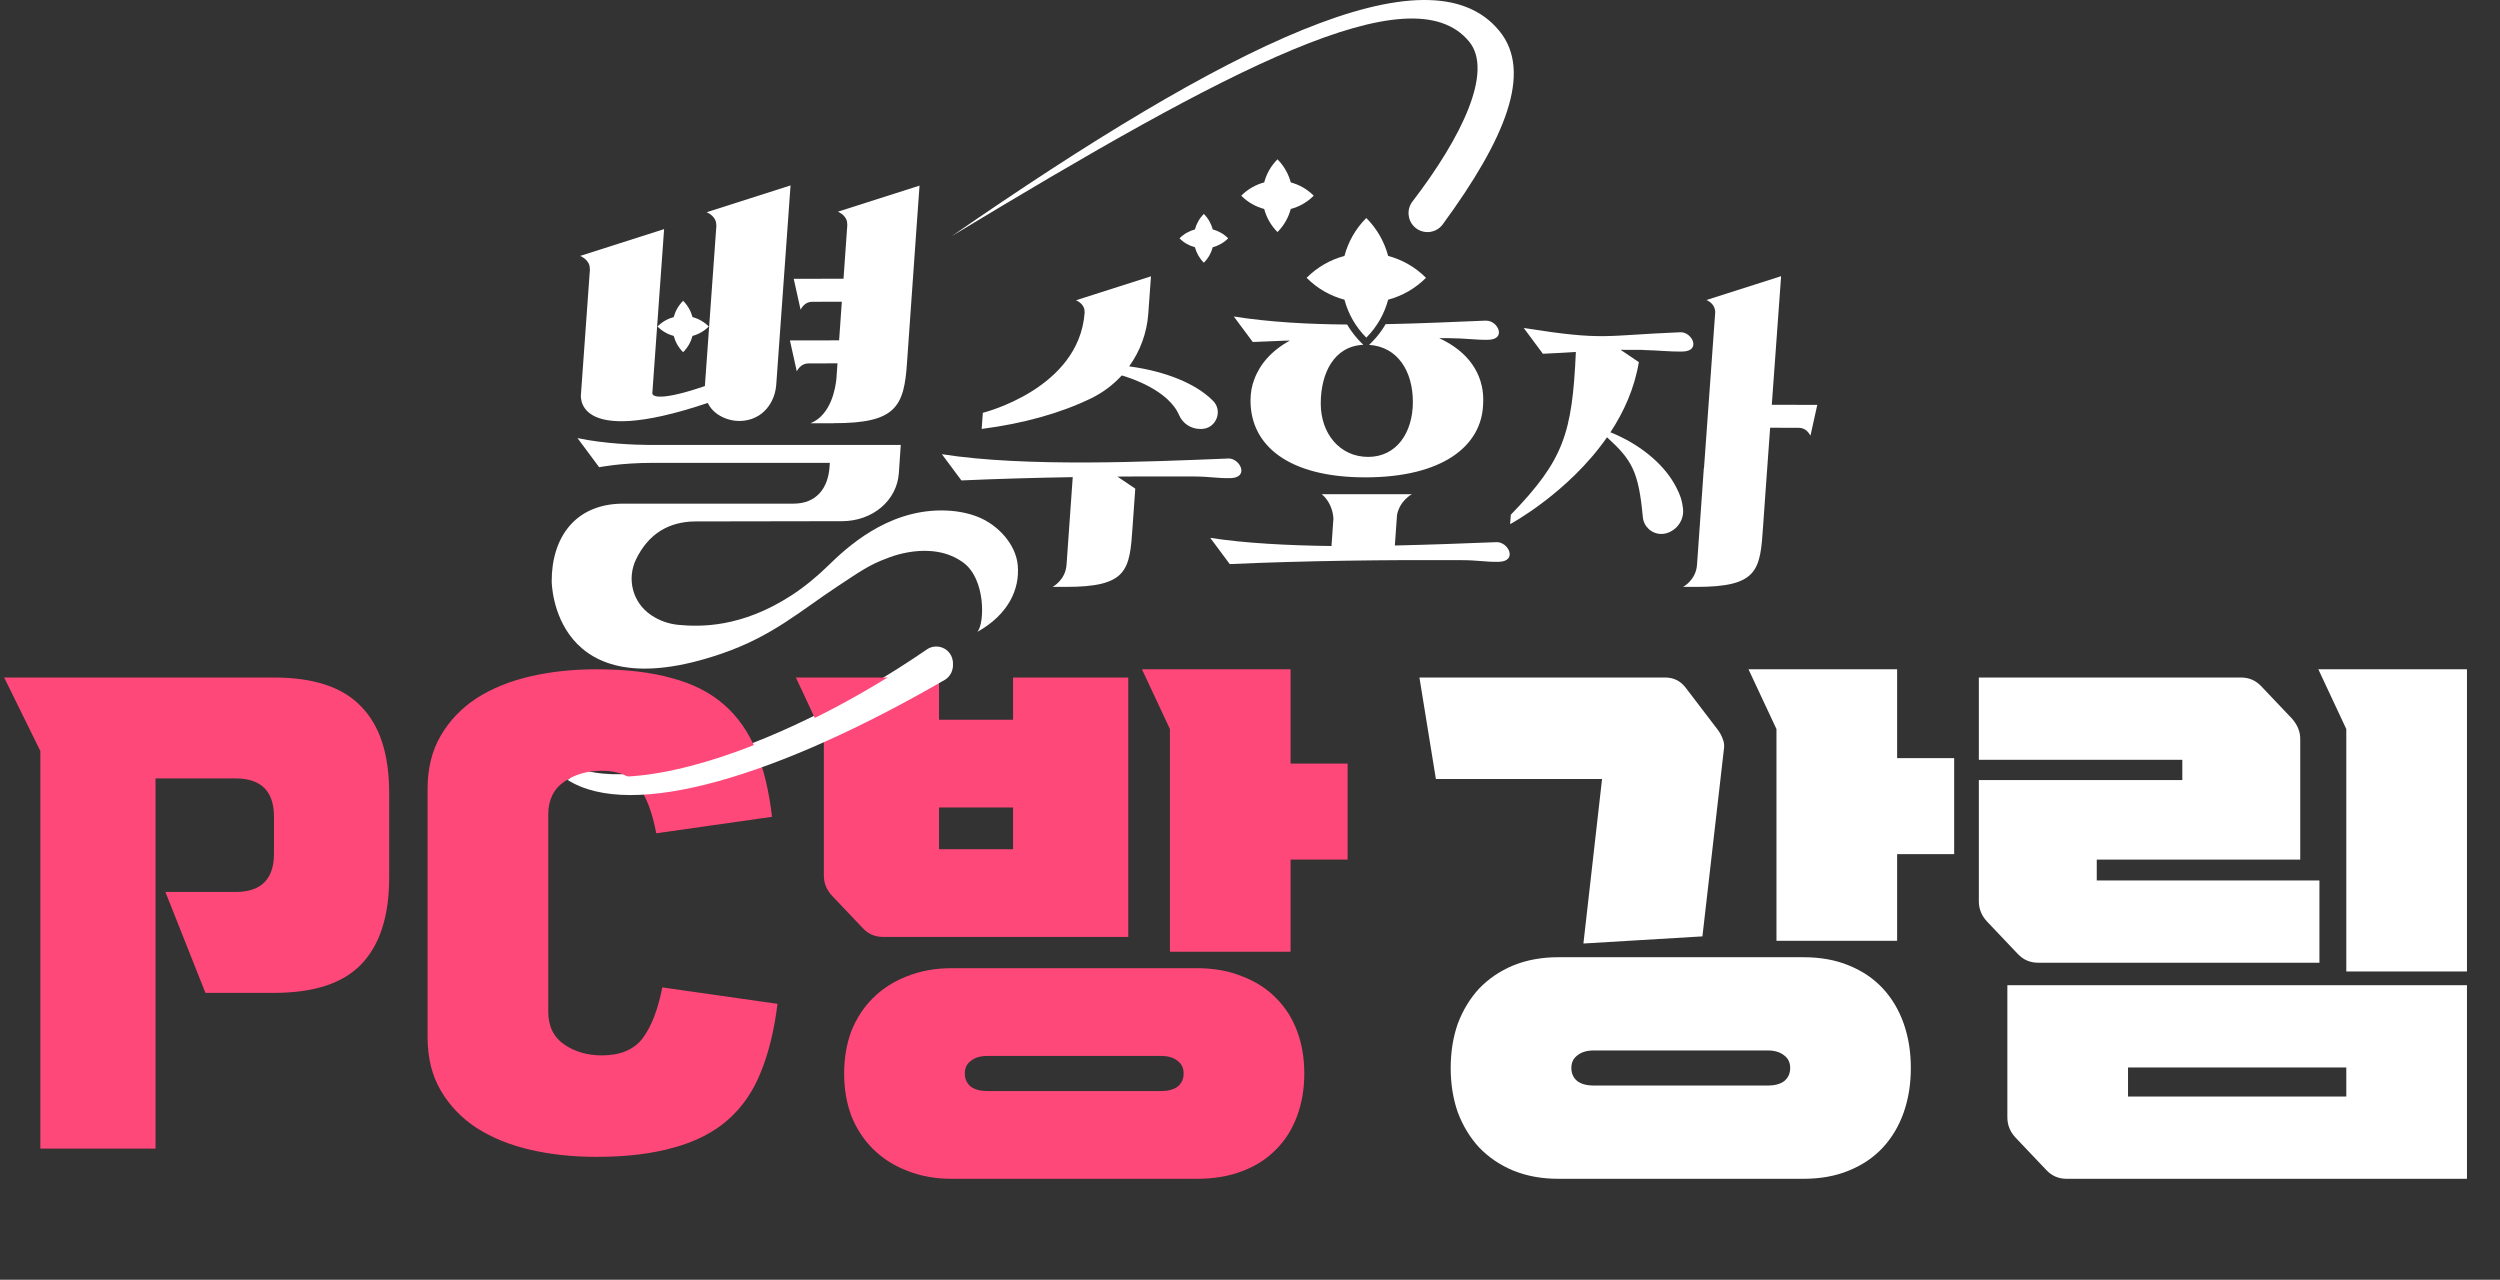 <svg width="547" height="280" viewBox="0 0 547 280" fill="none" xmlns="http://www.w3.org/2000/svg">
<rect x="0" y="0" width="547" height="280" fill="#333333" stroke="none"/>
<g clip-path="url(#clip0_2_42)">
<path d="M143.852 71.439C144.874 72.463 146.106 73.15 147.41 73.499C147.759 74.806 148.444 76.041 149.466 77.064C150.488 76.041 151.173 74.806 151.522 73.499C152.827 73.15 154.059 72.463 155.081 71.439C154.059 70.415 152.827 69.728 151.522 69.379C151.173 68.072 150.488 66.837 149.466 65.814C148.444 66.837 147.759 68.072 147.41 69.379C146.106 69.728 144.874 70.415 143.852 71.439Z" fill="white"/>
<path d="M154.612 46.432C154.961 46.576 155.989 47.076 156.5 48.142C156.674 48.51 156.74 48.943 156.74 49.449L154.227 84.473C142.517 88.472 142.727 86.069 142.727 86.069L144.669 59.014L145.306 50.13L126.941 55.996C127.29 56.141 128.318 56.641 128.829 57.707C129.003 58.074 129.069 58.508 129.069 59.014L127.128 86.069C127.128 86.069 124.904 98.266 154.858 88.159C155.706 89.93 157.215 90.918 158.567 91.472C160.479 92.255 162.631 92.327 164.573 91.623C166.821 90.809 168.114 89.195 168.853 87.768C169.436 86.641 169.755 85.395 169.845 84.13L172.334 49.455L172.971 40.571L154.606 46.438L154.612 46.432Z" fill="white"/>
<path d="M344.801 76.999C343.99 94.857 342.186 100.603 330.566 112.625L330.416 114.685C330.416 114.685 343.13 107.867 351.618 95.676C357.059 100.645 358.525 103.108 359.451 113.137C359.644 115.227 361.399 116.829 363.497 116.829C365.968 116.829 368.589 114.456 368.246 111.288C368.041 109.433 367.621 108.324 366.809 106.716C366.809 106.716 366.491 106.084 366.196 105.602C363.623 101.229 358.561 97.055 352.358 94.586C355.291 90.123 357.624 84.985 358.58 79.239L354.594 76.541C355.941 76.541 357.642 76.541 359.86 76.559H358.928C363.701 76.691 365.354 76.968 368.096 76.92C372.328 76.848 370.218 72.596 367.669 72.698C350.662 73.379 351.33 74.589 333.398 71.77L337.582 77.402C340.924 77.251 343.172 77.119 344.789 77.01L344.801 76.999Z" fill="white"/>
<path d="M245.437 82.142C247.427 82.714 255.657 85.388 257.995 90.845C258.783 92.682 260.61 93.857 262.606 93.857H262.822C266.129 93.857 267.722 89.761 265.257 87.545C265.221 87.514 265.203 87.496 265.203 87.496C261.548 83.919 255.062 81.232 247.054 80.16C249.447 76.848 250.932 72.891 251.244 68.668C251.25 68.578 251.256 68.488 251.262 68.397L251.833 60.459L235.422 65.699C235.735 65.832 236.655 66.277 237.105 67.223C237.262 67.554 237.322 67.94 237.322 68.391C236.12 85.135 215.043 90.321 215.043 90.321L214.791 93.851C224.031 92.67 232.2 90.333 238.728 87.159C241.307 85.906 243.574 84.19 245.449 82.136L245.437 82.142Z" fill="white"/>
<path d="M213.872 138.228C215.459 136.337 215.693 126.688 210.752 123.081C203.695 117.925 194.094 122.153 194.094 122.153C190.193 123.562 187.957 125.189 183.214 128.321C175.122 133.657 169.033 139.186 157.912 143.011C120.779 155.774 120.713 127.2 120.713 127.2C120.683 117.684 125.793 110.197 136.391 110.197H173.614C178.735 110.197 181.182 106.698 181.501 102.205L181.567 101.271H142.853C135.754 101.277 131.095 102.229 131.095 102.229L126.358 95.856C132.375 97.133 139.168 97.326 141.801 97.35H197.088L196.667 103.536C196.241 109.487 190.969 114.034 184.206 114.034L152.255 114.088C146.201 114.1 141.825 116.913 139.174 122.37C137.13 126.574 138.332 131.784 142.456 134.579C144.23 135.777 146.268 136.506 148.396 136.717C153.187 137.18 162.24 137.367 173.181 130.26C176.066 128.387 178.777 126.134 181.236 123.731C185.252 119.81 193.926 111.733 205.859 111.685C208.931 111.673 211.66 112.173 214.022 113.118C218.333 114.841 222.264 119.057 222.685 123.677C223.16 128.899 220.647 134.44 213.878 138.234L213.872 138.228Z" fill="white"/>
<path d="M183.322 46.317C183.664 46.462 184.662 46.944 185.155 47.98C185.33 48.335 185.39 48.744 185.39 49.238L184.56 60.989L173.679 61.001L173.667 60.989V61.001L173.704 61.164L174.762 65.94L175.164 67.753C175.267 67.56 175.507 67.145 175.91 66.753C176.385 66.283 177.034 66.031 177.695 66.031L184.193 66.018L183.598 74.469L172.85 74.487L172.838 74.475V74.487L172.874 74.656L173.932 79.426L174.335 81.239C174.437 81.046 174.677 80.63 175.08 80.239C175.555 79.769 176.204 79.516 176.872 79.516L183.244 79.498L183.063 82.07L183.015 82.793C182.817 84.865 181.861 90.791 177.34 92.61H182.438V92.592C196.09 92.622 197.815 88.918 198.453 79.365L200.575 49.262L201.194 40.613L183.31 46.323L183.322 46.317Z" fill="white"/>
<path d="M268.715 100.326C251.372 101.018 224.375 102.253 206.088 99.38L210.356 105.12C218.123 104.77 226.449 104.536 234.714 104.397L233.338 123.87L233.356 123.592C233.115 126.953 230.308 128.411 230.308 128.411H233.019C246.773 128.459 247.176 124.767 247.813 115.184L248.396 106.915L244.489 104.277L248.583 104.253C252.694 104.234 256.698 104.234 260.497 104.253H261.201C264.681 104.265 266.358 104.668 269.154 104.62C273.47 104.548 271.318 100.211 268.721 100.313L268.715 100.326Z" fill="white"/>
<path d="M207.729 142.854C209.081 144.595 208.582 147.13 206.671 148.239C167.476 170.909 132.664 180.823 120.828 167.223C116.409 162.146 117.185 154.798 119.475 149.238C117.575 156.093 118.615 161.549 121.723 165.007C131.678 176.071 168.642 165.513 202.805 142.095C204.392 141.005 206.544 141.336 207.729 142.854V142.854Z" fill="white"/>
<path d="M279.511 50.774C280.96 49.323 281.922 47.576 282.415 45.727C284.26 45.233 286.004 44.263 287.446 42.818C285.998 41.366 284.254 40.403 282.415 39.909C281.922 38.06 280.954 36.313 279.511 34.861C278.063 36.313 277.101 38.06 276.608 39.909C274.762 40.403 273.019 41.372 271.576 42.818C273.025 44.269 274.768 45.233 276.608 45.727C277.101 47.576 278.069 49.323 279.511 50.774Z" fill="white"/>
<path d="M263.4 57.483C264.374 56.508 265.017 55.339 265.348 54.098C266.586 53.767 267.759 53.117 268.726 52.147C267.753 51.171 266.586 50.527 265.348 50.196C265.017 48.955 264.368 47.78 263.4 46.81C262.426 47.786 261.783 48.955 261.453 50.196C260.214 50.527 259.042 51.177 258.074 52.147C259.048 53.123 260.214 53.767 261.453 54.098C261.783 55.339 262.432 56.514 263.4 57.483Z" fill="white"/>
<path d="M289.159 108.119C289.159 108.119 291.485 109.727 291.756 113.437V113.407L291.329 119.467C282.072 119.358 272.375 118.87 264.801 117.684L269.069 123.424C285.234 122.689 303.857 122.472 319.204 122.562H319.907C323.388 122.574 325.065 122.978 327.861 122.93C332.177 122.858 330.025 118.521 327.428 118.623C321.26 118.87 312.976 119.183 305.192 119.358L305.666 112.691C306.256 109.51 308.931 108.125 308.931 108.125H289.159V108.119Z" fill="white"/>
<path d="M295.79 72.584L295.766 72.554L295.79 72.584Z" fill="white"/>
<path d="M300.593 74.415C300.557 74.451 300.52 74.493 300.484 74.529C300.52 74.493 300.557 74.451 300.593 74.415Z" fill="white"/>
<path d="M295.429 72.059L295.418 72.048L295.429 72.059Z" fill="white"/>
<path d="M296.175 73.089C296.175 73.089 296.145 73.053 296.133 73.035C296.145 73.053 296.163 73.071 296.175 73.089Z" fill="white"/>
<path d="M296.572 73.589C296.572 73.589 296.53 73.535 296.506 73.511C296.53 73.535 296.548 73.565 296.572 73.589Z" fill="white"/>
<path d="M296.981 74.071C296.951 74.035 296.921 74.005 296.896 73.969C296.927 74.005 296.957 74.035 296.981 74.071Z" fill="white"/>
<path d="M301.014 73.945C300.978 73.981 300.948 74.024 300.912 74.06C300.948 74.024 300.978 73.981 301.014 73.945Z" fill="white"/>
<path d="M302.504 71.993L302.486 72.023L302.504 71.993Z" fill="white"/>
<path d="M302.15 72.505C302.15 72.505 302.125 72.541 302.107 72.559C302.119 72.541 302.131 72.523 302.15 72.505Z" fill="white"/>
<path d="M301.783 72.999C301.783 72.999 301.741 73.053 301.723 73.077C301.741 73.053 301.765 73.023 301.783 72.999Z" fill="white"/>
<path d="M301.404 73.475C301.374 73.511 301.35 73.541 301.32 73.577C301.35 73.541 301.374 73.511 301.404 73.475Z" fill="white"/>
<path d="M297.401 74.535C297.371 74.499 297.341 74.463 297.305 74.433C297.335 74.469 297.365 74.505 297.401 74.535Z" fill="white"/>
<path d="M325.144 70.15C318.291 70.427 310.819 70.783 303.172 70.927C303.064 71.108 302.956 71.289 302.841 71.469C302.733 71.65 302.619 71.825 302.505 71.993L302.487 72.023C302.379 72.186 302.27 72.343 302.156 72.499C302.144 72.517 302.132 72.535 302.114 72.553C302.006 72.704 301.898 72.849 301.789 72.993C301.771 73.017 301.747 73.047 301.729 73.072C301.627 73.204 301.519 73.337 301.411 73.469C301.381 73.505 301.357 73.535 301.327 73.571C301.224 73.698 301.122 73.818 301.014 73.939C300.978 73.975 300.948 74.017 300.912 74.053C300.81 74.174 300.701 74.288 300.593 74.409C300.557 74.445 300.521 74.487 300.485 74.523C300.341 74.674 300.196 74.824 300.046 74.975L299.89 75.131L299.565 75.457C305.841 75.878 309.135 81.251 309.135 87.954C309.135 94.658 305.565 99.97 299.355 99.97C293.145 99.97 288.979 94.857 288.979 88.298C288.979 81.739 291.823 75.728 298.297 75.445L298.189 75.336L297.834 74.981C297.69 74.836 297.545 74.686 297.401 74.535C297.371 74.499 297.341 74.463 297.305 74.433C297.197 74.312 297.083 74.192 296.98 74.071C296.95 74.035 296.92 74.005 296.896 73.969C296.788 73.843 296.68 73.716 296.572 73.59C296.548 73.565 296.529 73.535 296.505 73.511C296.391 73.373 296.283 73.234 296.175 73.096C296.163 73.078 296.145 73.059 296.133 73.041C296.019 72.891 295.904 72.74 295.796 72.59L295.772 72.56C295.658 72.397 295.544 72.234 295.429 72.072L295.417 72.06C295.303 71.891 295.189 71.716 295.081 71.542C294.967 71.361 294.858 71.186 294.756 71.006C286.316 70.945 277.858 70.494 269.959 69.253L274.107 74.83C276.499 74.722 278.82 74.626 281.092 74.541L282.228 74.523C278.219 76.697 275.64 79.703 274.419 83.058C273.884 84.437 273.614 85.979 273.614 87.677C273.614 97.344 281.753 104.445 298.718 104.445C315.682 104.445 324.164 97.549 324.501 88.515C324.525 88.165 324.537 87.816 324.537 87.454C324.537 81.775 321.266 76.926 314.906 73.993L315.544 73.981C316.163 73.981 316.788 73.981 317.419 73.993H317.167C320.545 74.005 322.86 74.397 325.577 74.348C329.773 74.276 327.681 70.066 325.156 70.168L325.144 70.15Z" fill="white"/>
<path d="M301.723 73.077C301.621 73.21 301.513 73.342 301.404 73.475C301.513 73.342 301.621 73.21 301.723 73.077Z" fill="white"/>
<path d="M302.835 71.481C302.726 71.656 302.612 71.825 302.498 71.999C302.612 71.831 302.726 71.656 302.835 71.481Z" fill="white"/>
<path d="M302.481 72.023C302.373 72.186 302.265 72.343 302.15 72.499C302.265 72.343 302.373 72.18 302.481 72.023Z" fill="white"/>
<path d="M302.842 71.47C302.956 71.289 303.064 71.108 303.172 70.928C303.064 71.108 302.956 71.289 302.842 71.47Z" fill="white"/>
<path d="M302.114 72.56C302.005 72.71 301.897 72.855 301.789 72.999C301.897 72.855 302.011 72.71 302.114 72.56Z" fill="white"/>
<path d="M294.75 70.987C294.858 71.168 294.966 71.349 295.075 71.523C294.96 71.349 294.852 71.168 294.75 70.987Z" fill="white"/>
<path d="M295.417 72.041C295.302 71.873 295.188 71.698 295.08 71.523C295.188 71.698 295.302 71.873 295.417 72.041Z" fill="white"/>
<path d="M296.506 73.511C296.392 73.373 296.284 73.234 296.176 73.096C296.284 73.234 296.392 73.373 296.506 73.511Z" fill="white"/>
<path d="M297.4 74.535C297.545 74.686 297.689 74.836 297.833 74.981L298.188 75.336L297.833 74.981C297.689 74.836 297.545 74.686 297.4 74.535Z" fill="white"/>
<path d="M296.134 73.036C296.019 72.885 295.905 72.735 295.797 72.584C295.905 72.735 296.019 72.891 296.134 73.036Z" fill="white"/>
<path d="M301.326 73.577C301.224 73.704 301.122 73.824 301.014 73.945C301.122 73.824 301.224 73.704 301.326 73.577Z" fill="white"/>
<path d="M295.772 72.547C295.658 72.385 295.544 72.222 295.43 72.06C295.544 72.222 295.658 72.391 295.772 72.547Z" fill="white"/>
<path d="M299.896 75.144L300.053 74.987C300.203 74.836 300.347 74.686 300.492 74.535C300.347 74.686 300.203 74.836 300.053 74.987L299.896 75.144Z" fill="white"/>
<path d="M300.912 74.065C300.81 74.186 300.702 74.3 300.594 74.421C300.702 74.306 300.81 74.186 300.912 74.065Z" fill="white"/>
<path d="M297.311 74.433C297.203 74.312 297.089 74.192 296.986 74.071C297.095 74.192 297.203 74.312 297.311 74.433Z" fill="white"/>
<path d="M296.897 73.969C296.789 73.843 296.68 73.716 296.572 73.59C296.68 73.716 296.789 73.843 296.897 73.969Z" fill="white"/>
<path d="M303.725 55.996C302.913 52.954 301.326 50.081 298.946 47.696C296.565 50.081 294.972 52.954 294.167 55.996C291.131 56.809 288.263 58.399 285.883 60.784C288.263 63.169 291.131 64.766 294.167 65.573C294.978 68.614 296.565 71.487 298.946 73.872C301.326 71.487 302.919 68.614 303.725 65.573C306.76 64.76 309.628 63.169 312.008 60.784C309.628 58.399 306.76 56.803 303.725 55.996Z" fill="white"/>
<path d="M397.629 88.574L397.617 88.586L387.668 88.568L389.134 68.325L389.706 60.429L373.361 65.645C373.673 65.771 374.581 66.217 375.032 67.162C375.188 67.488 375.29 67.873 375.29 68.325L372.838 102.379L372.795 102.463L371.287 123.869L371.305 123.592C371.064 126.953 368.257 128.411 368.257 128.411H370.968C384.722 128.459 385.125 124.767 385.762 115.184L386.345 106.914L387.307 93.591L393.589 93.604C394.256 93.604 394.905 93.856 395.38 94.326C395.783 94.718 396.024 95.133 396.126 95.326L396.529 93.513L397.587 88.743L397.623 88.574V88.562L397.629 88.574Z" fill="white"/>
<path d="M328.047 6.752C312.676 -11.974 268.582 9.926 208.197 51.696C269.165 14.787 308.883 -6.203 321.452 9.107C326.767 15.582 319.944 29.875 309.045 44.095C307.776 45.751 307.927 48.088 309.4 49.564C311.197 51.365 314.173 51.136 315.675 49.082C329.327 30.435 335.441 15.757 328.047 6.752V6.752Z" fill="white"/>
</g>
<path d="M59.949 148.24C68.669 148.24 75.029 150.36 79.029 154.6C83.109 158.76 85.149 165.04 85.149 173.44V192.04C85.149 200.44 83.109 206.76 79.029 211C75.029 215.16 68.669 217.24 59.949 217.24H44.949L36.189 195.16H51.549C57.149 195.16 59.949 192.36 59.949 186.76V178.72C59.949 173.12 57.149 170.32 51.549 170.32H34.029V251.32H8.829V164.32L0.909 148.24H59.949ZM130.515 253.12C125.315 253.12 120.475 252.6 115.995 251.56C111.515 250.52 107.595 248.92 104.235 246.76C100.955 244.6 98.356 241.88 96.436 238.6C94.516 235.32 93.555 231.44 93.555 226.96V172.6C93.555 168.12 94.516 164.24 96.436 160.96C98.356 157.68 100.955 154.96 104.235 152.8C107.595 150.64 111.515 149.04 115.995 148C120.475 146.96 125.315 146.44 130.515 146.44C136.915 146.44 142.395 147.08 146.955 148.36C151.515 149.56 155.315 151.48 158.355 154.12C161.395 156.76 163.755 160.12 165.435 164.2C167.115 168.28 168.275 173.12 168.915 178.72L143.595 182.32C142.715 177.76 141.435 174.36 139.755 172.12C138.075 169.8 135.395 168.64 131.715 168.64C128.515 168.64 125.755 169.44 123.435 171.04C121.115 172.64 119.955 175.04 119.955 178.24V221.32C119.955 224.52 121.115 226.92 123.435 228.52C125.755 230.12 128.515 230.92 131.715 230.92C135.715 230.92 138.675 229.68 140.595 227.2C142.515 224.64 143.955 220.92 144.915 216.04L170.115 219.64C169.395 225.48 168.155 230.52 166.395 234.76C164.715 238.92 162.315 242.36 159.195 245.08C156.075 247.8 152.155 249.8 147.435 251.08C142.715 252.44 137.075 253.12 130.515 253.12ZM208.22 257.92C204.62 257.92 201.34 257.32 198.38 256.12C195.5 255 193.02 253.4 190.94 251.32C188.94 249.32 187.38 246.92 186.26 244.12C185.22 241.32 184.7 238.24 184.7 234.88C184.7 231.52 185.22 228.44 186.26 225.64C187.38 222.84 188.94 220.44 190.94 218.44C193.02 216.36 195.5 214.76 198.38 213.64C201.34 212.44 204.62 211.84 208.22 211.84H261.86C265.62 211.84 268.94 212.44 271.82 213.64C274.78 214.76 277.26 216.36 279.26 218.44C281.26 220.44 282.78 222.84 283.82 225.64C284.86 228.44 285.38 231.52 285.38 234.88C285.38 238.24 284.86 241.32 283.82 244.12C282.78 247 281.26 249.44 279.26 251.44C277.26 253.52 274.78 255.12 271.82 256.24C268.94 257.36 265.62 257.92 261.86 257.92H208.22ZM246.86 148.24V205H193.22C191.46 205 189.98 204.36 188.78 203.08L182.06 196C180.86 194.72 180.26 193.24 180.26 191.56V161.32L174.14 148.24H205.46V157.48H221.66V148.24H246.86ZM282.38 167.08H294.86V188.08H282.38V208.24H255.98V159.52L249.86 146.44H282.38V167.08ZM254.06 238.72C255.58 238.72 256.78 238.4 257.66 237.76C258.54 237.04 258.98 236.08 258.98 234.88C258.98 233.68 258.54 232.76 257.66 232.12C256.78 231.4 255.58 231.04 254.06 231.04H216.02C214.5 231.04 213.3 231.4 212.42 232.12C211.54 232.76 211.1 233.68 211.1 234.88C211.1 236.08 211.54 237.04 212.42 237.76C213.3 238.4 214.5 238.72 216.02 238.72H254.06ZM221.66 176.68H205.46V185.8H221.66V176.68Z" fill="#FE4879"/>
<path d="M340.931 257.92C337.331 257.92 334.051 257.32 331.091 256.12C328.211 254.92 325.731 253.24 323.651 251.08C321.651 248.92 320.091 246.36 318.971 243.4C317.931 240.44 317.411 237.2 317.411 233.68C317.411 230.16 317.931 226.92 318.971 223.96C320.091 221 321.651 218.44 323.651 216.28C325.731 214.12 328.211 212.44 331.091 211.24C334.051 210.04 337.331 209.44 340.931 209.44H394.571C398.331 209.44 401.651 210.04 404.531 211.24C407.491 212.44 409.971 214.12 411.971 216.28C413.971 218.44 415.491 221 416.531 223.96C417.571 226.92 418.091 230.16 418.091 233.68C418.091 237.2 417.571 240.44 416.531 243.4C415.491 246.36 413.971 248.92 411.971 251.08C409.971 253.24 407.491 254.92 404.531 256.12C401.651 257.32 398.331 257.92 394.571 257.92H340.931ZM375.731 159.52C376.291 160.24 376.691 160.96 376.931 161.68C377.251 162.4 377.331 163.2 377.171 164.08L372.491 204.88L346.451 206.44L350.531 170.44H314.171L310.571 148.24H364.331C366.171 148.24 367.651 148.96 368.771 150.4L375.731 159.52ZM415.091 165.88H427.571V186.88H415.091V205.84H388.691V159.52L382.571 146.44H415.091V165.88ZM386.771 237.52C388.291 237.52 389.491 237.2 390.371 236.56C391.251 235.84 391.691 234.88 391.691 233.68C391.691 232.48 391.251 231.56 390.371 230.92C389.491 230.2 388.291 229.84 386.771 229.84H348.731C347.211 229.84 346.011 230.2 345.131 230.92C344.251 231.56 343.811 232.48 343.811 233.68C343.811 234.88 344.251 235.84 345.131 236.56C346.011 237.2 347.211 237.52 348.731 237.52H386.771ZM539.771 215.56V257.92H452.171C450.411 257.92 448.931 257.28 447.731 256L441.011 248.92C439.811 247.64 439.211 246.16 439.211 244.48V215.56H539.771ZM507.491 192.64V210.64H445.931C444.171 210.64 442.691 210 441.491 208.72L434.771 201.64C433.571 200.36 432.971 198.88 432.971 197.2V170.68H477.491V166.24H432.971V148.24H490.331C492.091 148.24 493.571 148.88 494.771 150.16L501.491 157.24C502.691 158.6 503.291 160.08 503.291 161.68V188.08H458.771V192.64H507.491ZM539.771 146.44V212.56H513.371V159.52L507.251 146.44H539.771ZM513.371 233.56H465.611V239.92H513.371V233.56Z" fill="white"/>
<path d="M206.669 148.784C208.58 147.676 209.079 145.141 207.727 143.4C206.543 141.882 204.39 141.551 202.803 142.641C173.899 162.454 142.989 173.062 128.129 169.157L124.129 170.607C138.307 179.687 170.636 169.626 206.669 148.784Z" fill="white"/>
<defs>
<clipPath id="clip0_2_42">
<rect width="280" height="173.409" fill="white" transform="translate(117.629)"/>
</clipPath>
</defs>
</svg>
